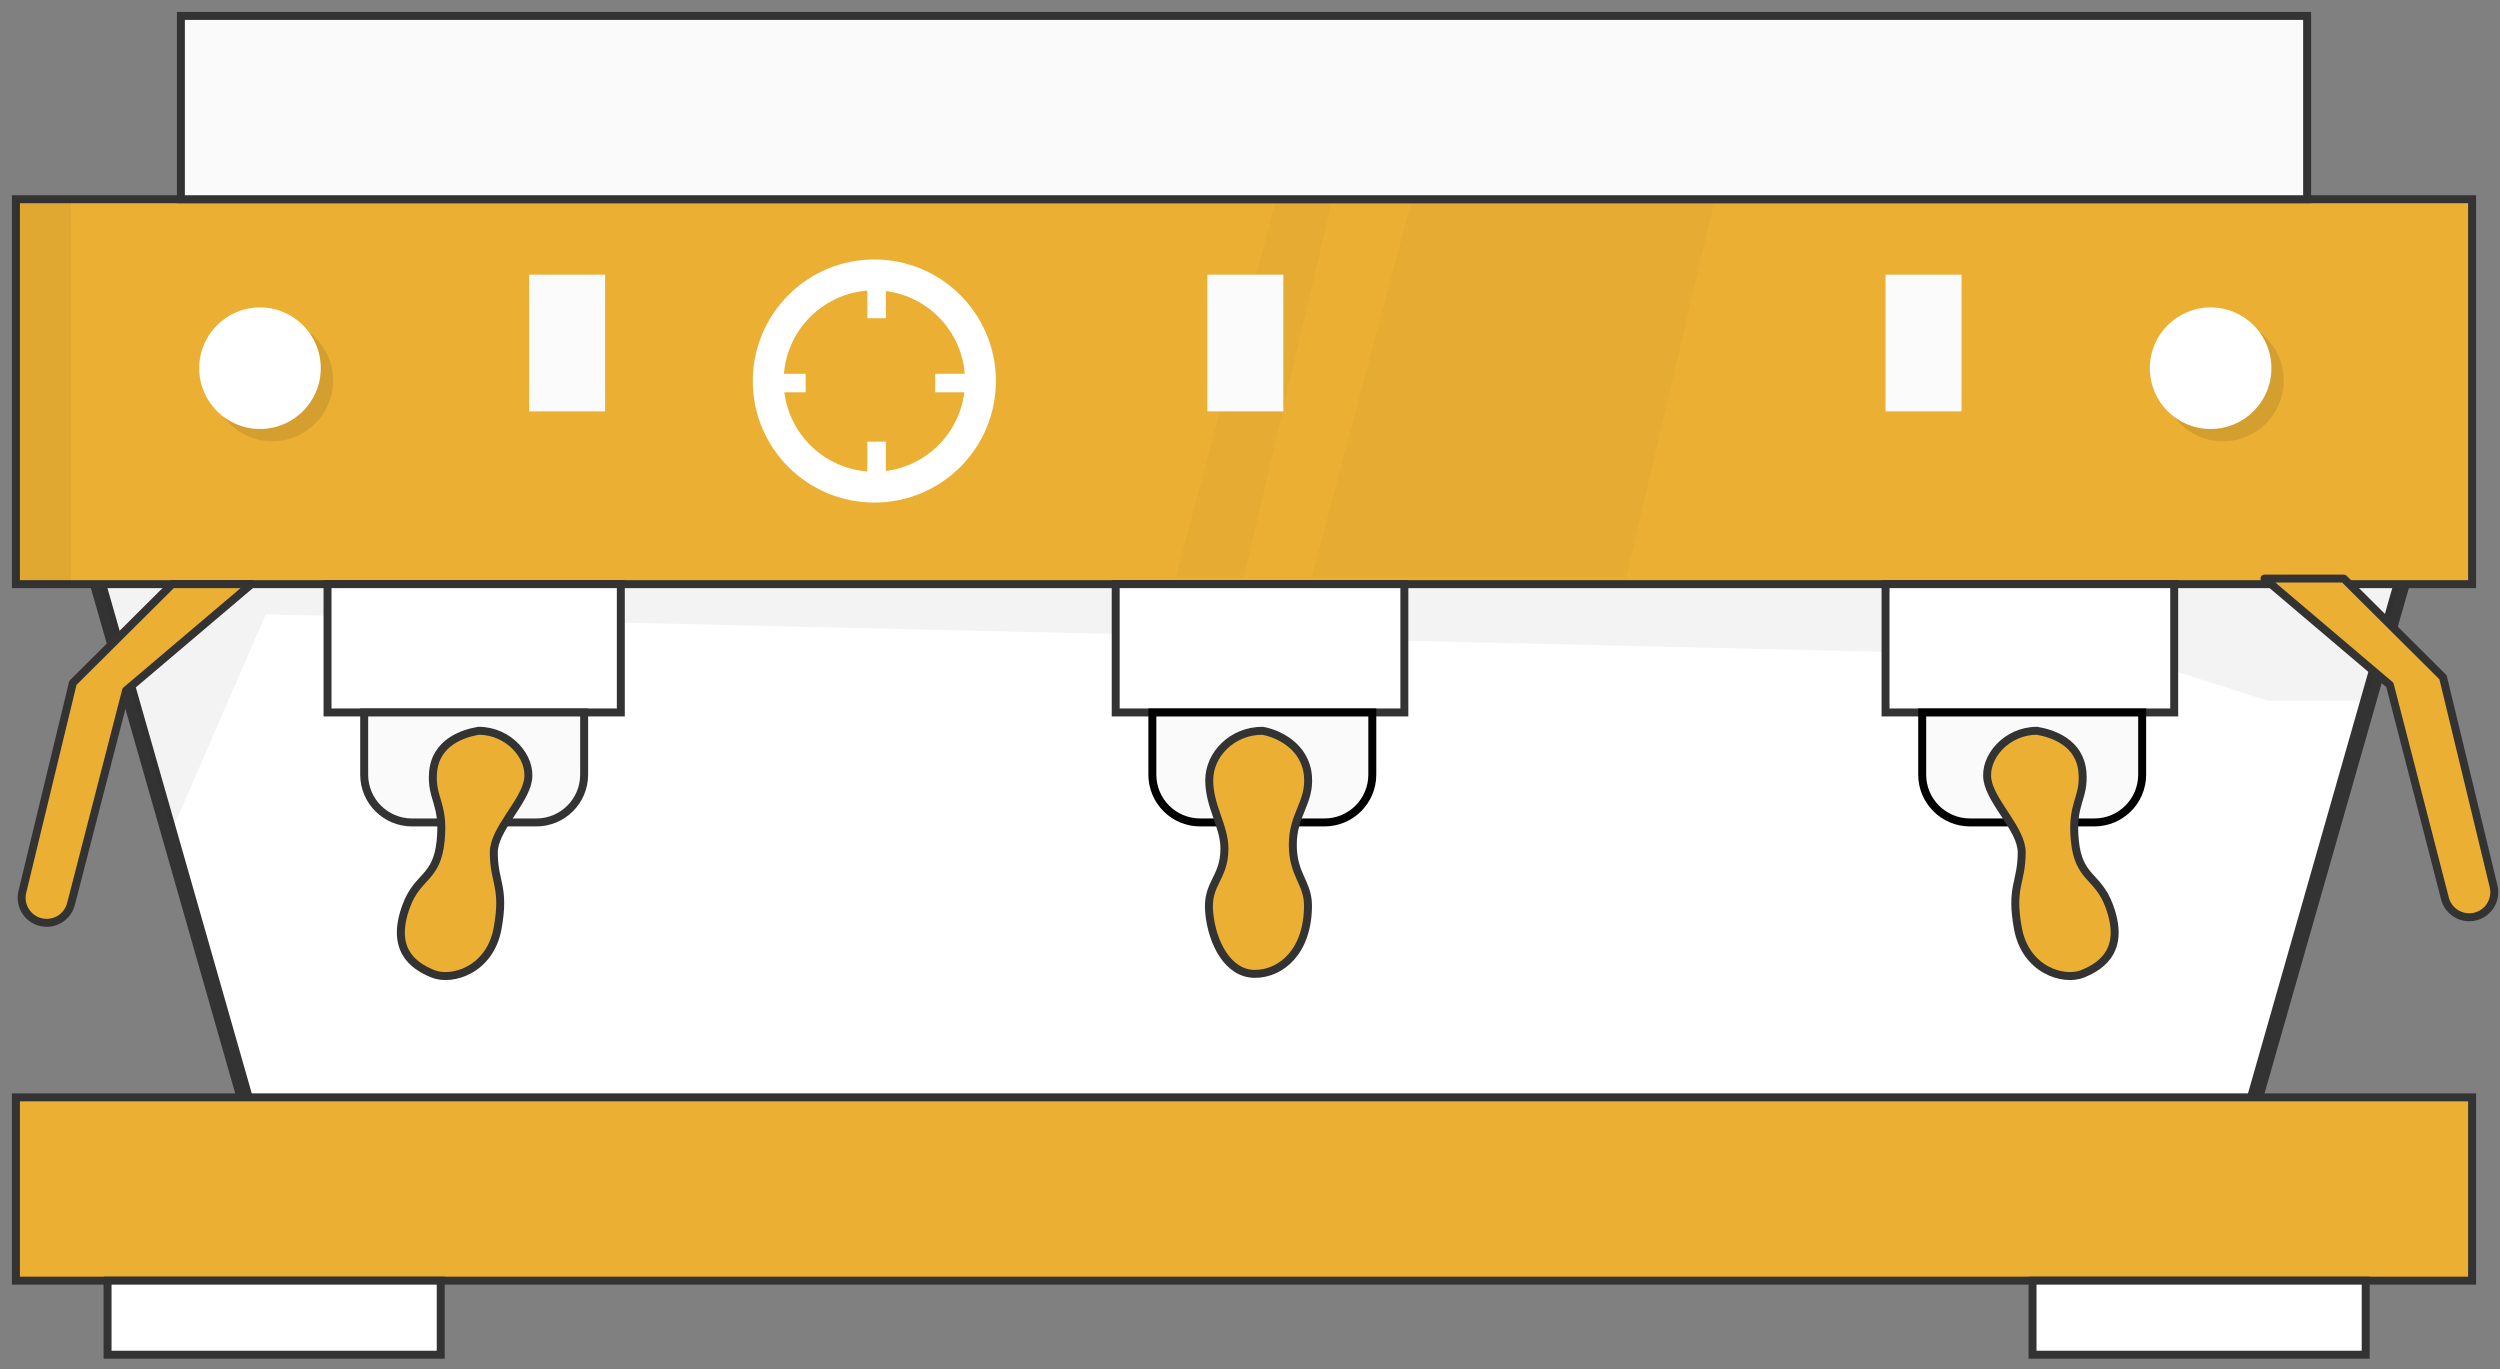 <svg width="157" height="86" viewBox="0 0 157 86" fill="none" xmlns="http://www.w3.org/2000/svg">
<rect x="0" y="0" width="157" height="86" fill="#808080" stroke="none"/>
<path d="M6.036 36.26H150.947L141.414 69.642H15.57L6.036 36.26Z" fill="white" stroke="#333333"/>
<path opacity="0.05" d="M6.036 35.871H150.947L148.564 44.008H142.423L133.899 41.296L16.691 38.583L10.803 52.145L8.419 44.008L6.036 35.871Z" fill="black"/>
<rect x="1" y="12.512" width="154.247" height="24.173" fill="#EBB033" stroke="#333333" stroke-width="0.5"/>
<rect opacity="0.05" x="1" y="12.512" width="3.453" height="24.173" fill="black"/>
<path opacity="0.03" d="M88.954 11.461H107.94L102.128 36.259H82.368L88.954 11.461Z" fill="black"/>
<path opacity="0.03" d="M80.43 11.461H83.917L78.105 36.259H73.843L80.43 11.461Z" fill="black"/>
<rect x="11.36" y="1" width="133.528" height="11.511" fill="#FAFAFA" stroke="#333333" stroke-width="0.5"/>
<path opacity="0.1" d="M20.92 23.897C20.92 26.004 19.211 27.713 17.103 27.713C14.995 27.713 13.287 26.004 13.287 23.897C13.287 21.789 14.995 20.08 17.103 20.08C19.211 20.08 20.92 21.789 20.92 23.897Z" fill="black"/>
<path d="M20.144 23.123C20.144 25.231 18.435 26.94 16.328 26.94C14.22 26.94 12.511 25.231 12.511 23.123C12.511 21.015 14.22 19.307 16.328 19.307C18.435 19.307 20.144 21.015 20.144 23.123Z" fill="white"/>
<rect x="1" y="68.914" width="154.247" height="11.511" fill="#EBB033" stroke="#333333" stroke-width="0.5"/>
<circle opacity="0.1" cx="139.601" cy="23.897" r="3.817" fill="black"/>
<circle cx="138.827" cy="23.123" r="3.817" fill="white"/>
<path fill-rule="evenodd" clip-rule="evenodd" d="M54.909 29.624C58.055 29.624 60.605 27.074 60.605 23.928C60.605 20.782 58.055 18.232 54.909 18.232C51.764 18.232 49.213 20.782 49.213 23.928C49.213 27.074 51.764 29.624 54.909 29.624ZM54.909 31.561C59.125 31.561 62.542 28.144 62.542 23.928C62.542 19.712 59.125 16.295 54.909 16.295C50.694 16.295 47.276 19.712 47.276 23.928C47.276 28.144 50.694 31.561 54.909 31.561Z" fill="white"/>
<rect x="33.231" y="17.248" width="4.771" height="8.587" fill="#FBFBFB"/>
<rect x="6.755" y="80.426" width="20.923" height="4.65" fill="white" stroke="#333333" stroke-width="0.5"/>
<rect x="127.643" y="80.426" width="20.923" height="4.65" fill="white" stroke="#333333" stroke-width="0.5"/>
<rect x="75.823" y="17.248" width="4.771" height="8.587" fill="#FBFBFB"/>
<rect x="118.412" y="17.248" width="4.771" height="8.587" fill="#FBFBFB"/>
<rect x="20.569" y="36.684" width="18.418" height="8.058" fill="white" stroke="#333333" stroke-width="0.5"/>
<rect x="70.066" y="36.684" width="18.128" height="8.058" fill="white" stroke="#333333" stroke-width="0.5"/>
<rect x="118.412" y="36.684" width="18.128" height="8.058" fill="white" stroke="#333333" stroke-width="0.5"/>
<path d="M22.871 44.742H36.684V48.649C36.684 50.306 35.341 51.649 33.684 51.649H25.871C24.214 51.649 22.871 50.306 22.871 48.649V44.742Z" fill="#FAFAFA" stroke="#333333" stroke-width="0.5"/>
<path d="M72.368 44.742H86.181V48.649C86.181 50.306 84.838 51.649 83.181 51.649H75.368C73.711 51.649 72.368 50.306 72.368 48.649V44.742Z" fill="#FAFAFA" stroke="black" stroke-width="0.5"/>
<path d="M120.714 44.742H134.528V48.649C134.528 50.306 133.184 51.649 131.528 51.649H123.714C122.058 51.649 120.714 50.306 120.714 48.649V44.742Z" fill="#FAFAFA" stroke="black" stroke-width="0.5"/>
<path d="M10.81 36.684H15.789L7.917 43.362L4.457 56.773C4.255 57.555 3.492 58.058 2.693 57.935C1.782 57.795 1.186 56.905 1.403 56.009L4.578 42.885L10.81 36.684Z" fill="#EBB033" stroke="#333333" stroke-width="0.5" stroke-linejoin="round"/>
<path d="M147.19 36.334H142.211L150.083 43.013L153.543 56.423C153.745 57.206 154.508 57.708 155.307 57.585C156.218 57.445 156.814 56.556 156.597 55.66L153.422 42.536L147.19 36.334Z" fill="#EBB033" stroke="#333333" stroke-width="0.5" stroke-linejoin="round"/>
<path fill-rule="evenodd" clip-rule="evenodd" d="M54.47 19.986L54.47 18.049L55.632 18.049L55.632 19.986L54.47 19.986Z" fill="white"/>
<path fill-rule="evenodd" clip-rule="evenodd" d="M58.731 23.474L60.669 23.474L60.669 24.637L58.731 24.637L58.731 23.474Z" fill="white"/>
<path fill-rule="evenodd" clip-rule="evenodd" d="M54.47 29.674L54.47 27.736L55.632 27.736L55.632 29.674L54.47 29.674Z" fill="white"/>
<path fill-rule="evenodd" clip-rule="evenodd" d="M48.658 23.474L50.596 23.474L50.596 24.637L48.658 24.637L48.658 23.474Z" fill="white"/>
<path d="M27.195 48.516C27.342 46.608 29.103 46.052 30.057 45.893C31.966 45.893 33.397 47.562 33.158 48.993C32.923 50.405 31.011 52.094 31.011 53.526C31.011 55.449 31.727 55.672 31.25 58.296C30.773 60.92 28.387 61.636 27.195 61.159C25.862 60.626 24.517 59.554 25.525 56.865C26.241 54.957 27.433 55.195 27.672 52.81C27.91 50.425 27.066 50.186 27.195 48.516Z" fill="#EBB033" stroke="#333333" stroke-width="0.5"/>
<path d="M130.779 48.516C130.632 46.608 128.871 46.052 127.917 45.893C126.008 45.893 124.577 47.562 124.816 48.993C125.051 50.405 126.963 52.094 126.963 53.526C126.963 55.449 126.247 55.672 126.724 58.296C127.201 60.92 129.587 61.636 130.779 61.159C132.112 60.626 133.457 59.554 132.449 56.865C131.733 54.957 130.541 55.195 130.302 52.81C130.064 50.425 130.908 50.186 130.779 48.516Z" fill="#EBB033" stroke="#333333" stroke-width="0.5"/>
<path d="M82.142 48.755C81.995 46.847 80.234 46.052 79.28 45.893C77.371 45.893 75.94 47.384 75.94 48.993C75.94 50.663 76.894 51.856 76.894 53.287C76.894 55.21 75.749 55.434 75.94 57.342C76.131 59.25 77.133 61.159 78.802 61.159C80.472 61.159 82.142 59.737 82.142 56.865C82.142 55.434 81.188 54.957 81.188 53.048C81.188 51.14 82.27 50.425 82.142 48.755Z" fill="#EBB033" stroke="#333333" stroke-width="0.5"/>
</svg>
